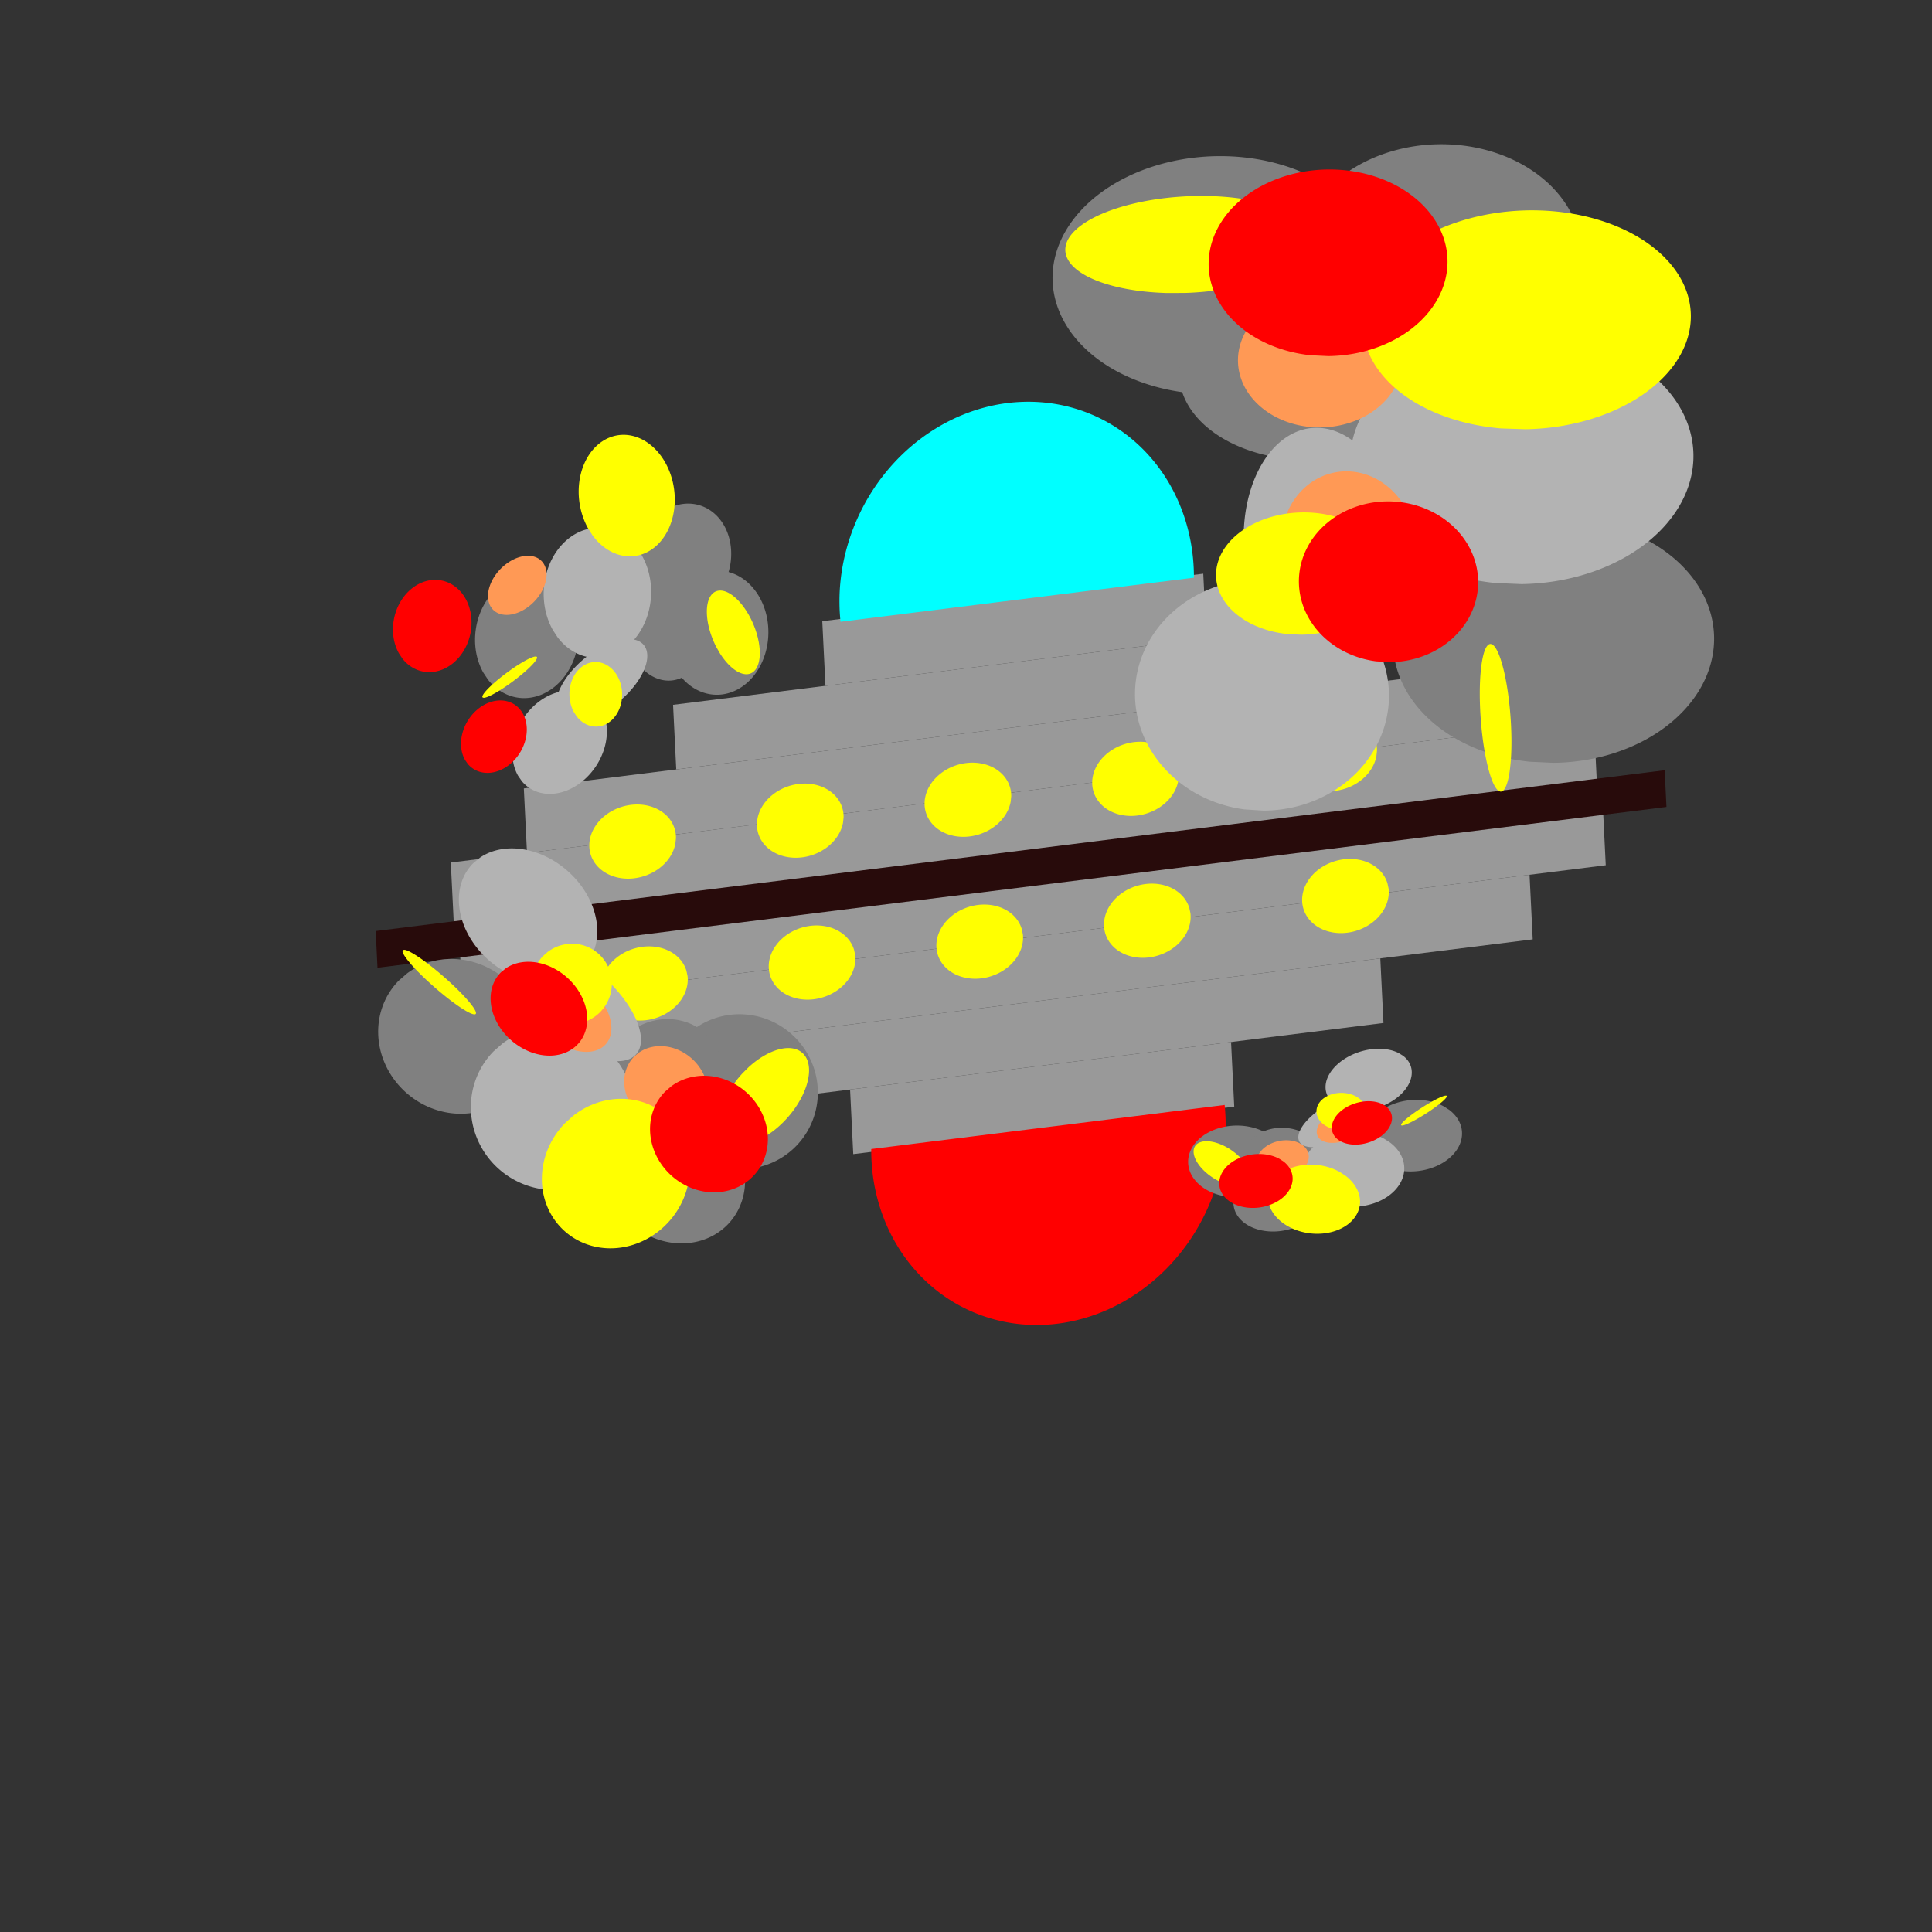 <?xml version="1.0" encoding="UTF-8" standalone="no"?>
<!-- Created with Inkscape (http://www.inkscape.org/) -->

<svg
   width="250"
   height="250"
   viewBox="0 0 66.146 66.146"
   version="1.1"
   id="svg5"
   inkscape:export-filename="C:\Users\may-programacion\Desktop\portafolio\archivos\enemigocae\navecae6.png"
   inkscape:export-xdpi="96"
   inkscape:export-ydpi="96"
   inkscape:version="1.1 (c68e22c387, 2021-05-23)"
   sodipodi:docname="enemigo_svg.svg"
   xmlns:inkscape="http://www.inkscape.org/namespaces/inkscape"
   xmlns:sodipodi="http://sodipodi.sourceforge.net/DTD/sodipodi-0.dtd"
   xmlns="http://www.w3.org/2000/svg"
   xmlns:svg="http://www.w3.org/2000/svg">
  <rect x="0" y="0" width="66.146" height="66.146" fill="#333333" stroke="none"/>
  <sodipodi:namedview
     id="namedview7"
     pagecolor="#ffffff"
     bordercolor="#666666"
     borderopacity="1.0"
     inkscape:pageshadow="2"
     inkscape:pageopacity="0.0"
     inkscape:pagecheckerboard="0"
     inkscape:document-units="mm"
     showgrid="true"
     units="px"
     inkscape:snap-nodes="false"
     inkscape:zoom="1.584308"
     inkscape:cx="131.91879"
     inkscape:cy="102.25284"
     inkscape:window-width="1366"
     inkscape:window-height="702"
     inkscape:window-x="-8"
     inkscape:window-y="-8"
     inkscape:window-maximized="1"
     inkscape:current-layer="layer1">
    <inkscape:grid
       type="xygrid"
       id="grid824"
       spacingx="2.646"
       spacingy="2.646"
       snapvisiblegridlinesonly="false" />
  </sodipodi:namedview>
  <defs
     id="defs2" />
  <g
     inkscape:label="Capa 1"
     inkscape:groupmode="layer"
     id="layer1">
    <g
       id="g1494" />
    <g
       id="g1556"
       transform="matrix(0.986,-0.123,0.041,0.836,1.414,11.251)"
       inkscape:export-filename="C:\Users\may-programacion\Desktop\portafolio\archivos\enemigo\g1556.png"
       inkscape:export-xdpi="96"
       inkscape:export-ydpi="96">
      <g
         id="g1333">
        <rect
           style="fill:#999999;fill-rule:evenodd;stroke-width:0;stroke-linecap:round;stroke-linejoin:round"
           id="rect870"
           width="39.688"
           height="2.646"
           x="13.229"
           y="23.812" />
        <rect
           style="fill:#999999;fill-rule:evenodd;stroke-width:0;stroke-linecap:round;stroke-linejoin:round"
           id="rect872"
           width="34.396"
           height="2.646"
           x="15.875"
           y="21.167" />
        <rect
           style="fill:#999999;fill-rule:evenodd;stroke-width:0;stroke-linecap:round;stroke-linejoin:round"
           id="rect954"
           width="23.812"
           height="2.646"
           x="21.167"
           y="18.521" />
        <rect
           style="fill:#999999;fill-rule:evenodd;stroke-width:0;stroke-linecap:round;stroke-linejoin:round"
           id="rect956"
           width="13.229"
           height="2.646"
           x="26.458"
           y="15.875" />
        <path
           id="path1002"
           style="fill:#00ffff;fill-rule:evenodd;stroke-width:0;stroke-linecap:round;stroke-linejoin:round"
           d="m 33.337,7.937 a 6.147,7.638 0 0 0 -6.212,6.65 6.147,7.638 0 0 0 -0.038,1.403 H 39.358 A 6.147,7.638 0 0 0 33.785,7.969 6.147,7.638 0 0 0 33.337,7.937 Z" />
        <path
           style="fill:#ffff00;fill-rule:evenodd;stroke-width:0;stroke-linecap:round;stroke-linejoin:round"
           id="path1233"
           sodipodi:type="arc"
           sodipodi:cx="19.539286"
           sodipodi:cy="23.881351"
           sodipodi:rx="1.5030222"
           sodipodi:ry="1.5030222"
           sodipodi:start="0.20459622"
           sodipodi:end="0.054507331"
           sodipodi:open="true"
           sodipodi:arc-type="arc"
           d="m 21.011,24.187 a 1.503,1.503 0 0 1 -1.722,1.177 1.503,1.503 0 0 1 -1.24,-1.676 1.503,1.503 0 0 1 1.629,-1.302 1.503,1.503 0 0 1 1.363,1.579" />
        <path
           style="fill:#ffff00;fill-rule:evenodd;stroke-width:0;stroke-linecap:round;stroke-linejoin:round"
           id="path1315"
           sodipodi:type="arc"
           sodipodi:cx="25.360125"
           sodipodi:cy="23.881351"
           sodipodi:rx="1.5030222"
           sodipodi:ry="1.5030222"
           sodipodi:start="0.20459622"
           sodipodi:end="0.054507331"
           sodipodi:open="true"
           sodipodi:arc-type="arc"
           d="m 26.832,24.187 a 1.503,1.503 0 0 1 -1.722,1.177 1.503,1.503 0 0 1 -1.24,-1.676 1.503,1.503 0 0 1 1.629,-1.302 1.503,1.503 0 0 1 1.363,1.579" />
        <path
           style="fill:#ffff00;fill-rule:evenodd;stroke-width:0;stroke-linecap:round;stroke-linejoin:round"
           id="path1317"
           sodipodi:type="arc"
           sodipodi:cx="31.180964"
           sodipodi:cy="23.881351"
           sodipodi:rx="1.5030222"
           sodipodi:ry="1.5030222"
           sodipodi:start="0.20459622"
           sodipodi:end="0.054507331"
           sodipodi:open="true"
           sodipodi:arc-type="arc"
           d="m 32.653,24.187 a 1.503,1.503 0 0 1 -1.722,1.177 1.503,1.503 0 0 1 -1.24,-1.676 1.503,1.503 0 0 1 1.629,-1.302 1.503,1.503 0 0 1 1.363,1.579" />
        <path
           style="fill:#ffff00;fill-rule:evenodd;stroke-width:0;stroke-linecap:round;stroke-linejoin:round"
           id="path1319"
           sodipodi:type="arc"
           sodipodi:cx="37.001801"
           sodipodi:cy="23.881351"
           sodipodi:rx="1.5030222"
           sodipodi:ry="1.5030222"
           sodipodi:start="0.20459622"
           sodipodi:end="0.054507331"
           sodipodi:open="true"
           sodipodi:arc-type="arc"
           d="m 38.473,24.187 a 1.503,1.503 0 0 1 -1.722,1.177 1.503,1.503 0 0 1 -1.24,-1.676 1.503,1.503 0 0 1 1.629,-1.302 1.503,1.503 0 0 1 1.363,1.579" />
        <path
           style="fill:#ffff00;fill-rule:evenodd;stroke-width:0;stroke-linecap:round;stroke-linejoin:round"
           id="path1321"
           sodipodi:type="arc"
           sodipodi:cx="43.880974"
           sodipodi:cy="23.881351"
           sodipodi:rx="1.5030222"
           sodipodi:ry="1.5030222"
           sodipodi:start="0.20459622"
           sodipodi:end="0.054507331"
           sodipodi:open="true"
           sodipodi:arc-type="arc"
           d="m 45.353,24.187 a 1.503,1.503 0 0 1 -1.722,1.177 1.503,1.503 0 0 1 -1.24,-1.676 1.503,1.503 0 0 1 1.629,-1.302 1.503,1.503 0 0 1 1.363,1.579" />
      </g>
      <rect
         style="fill:#999999;fill-rule:evenodd;stroke-width:0;stroke-linecap:round;stroke-linejoin:round"
         id="rect1335"
         width="39.688"
         height="2.646"
         x="13.396"
         y="-29.787"
         transform="scale(1,-1)" />
      <rect
         style="fill:#999999;fill-rule:evenodd;stroke-width:0;stroke-linecap:round;stroke-linejoin:round"
         id="rect1337"
         width="34.396"
         height="2.646"
         x="16.042"
         y="-32.433"
         transform="scale(1,-1)" />
      <rect
         style="fill:#999999;fill-rule:evenodd;stroke-width:0;stroke-linecap:round;stroke-linejoin:round"
         id="rect1339"
         width="23.812"
         height="2.646"
         x="21.334"
         y="-35.079"
         transform="scale(1,-1)" />
      <rect
         style="fill:#999999;fill-rule:evenodd;stroke-width:0;stroke-linecap:round;stroke-linejoin:round"
         id="rect1341"
         width="13.229"
         height="2.646"
         x="26.625"
         y="-37.725"
         transform="scale(1,-1)" />
      <path
         id="path1343"
         style="fill:#ff0000;fill-rule:evenodd;stroke-width:0;stroke-linecap:round;stroke-linejoin:round"
         d="m 33.505,45.662 a 6.147,7.638 0 0 1 -6.212,-6.65 6.147,7.638 0 0 1 -0.038,-1.403 h 12.271 a 6.147,7.638 0 0 1 -5.573,8.022 6.147,7.638 0 0 1 -0.448,0.031 z" />
      <path
         style="fill:#ffff00;fill-rule:evenodd;stroke-width:0;stroke-linecap:round;stroke-linejoin:round"
         id="path1345"
         sodipodi:type="arc"
         sodipodi:cx="19.706287"
         sodipodi:cy="-29.718382"
         sodipodi:rx="1.5030222"
         sodipodi:ry="1.5030222"
         sodipodi:start="0.20459622"
         sodipodi:end="0.054507331"
         sodipodi:open="true"
         sodipodi:arc-type="arc"
         d="m 21.178,-29.413 a 1.503,1.503 0 0 1 -1.722,1.177 1.503,1.503 0 0 1 -1.24,-1.676 1.503,1.503 0 0 1 1.629,-1.302 1.503,1.503 0 0 1 1.363,1.579"
         transform="scale(1,-1)" />
      <path
         style="fill:#ffff00;fill-rule:evenodd;stroke-width:0;stroke-linecap:round;stroke-linejoin:round"
         id="path1347"
         sodipodi:type="arc"
         sodipodi:cx="25.527126"
         sodipodi:cy="-29.718382"
         sodipodi:rx="1.5030222"
         sodipodi:ry="1.5030222"
         sodipodi:start="0.20459622"
         sodipodi:end="0.054507331"
         sodipodi:open="true"
         sodipodi:arc-type="arc"
         d="m 26.999,-29.413 a 1.503,1.503 0 0 1 -1.722,1.177 1.503,1.503 0 0 1 -1.24,-1.676 1.503,1.503 0 0 1 1.629,-1.302 1.503,1.503 0 0 1 1.363,1.579"
         transform="scale(1,-1)" />
      <path
         style="fill:#ffff00;fill-rule:evenodd;stroke-width:0;stroke-linecap:round;stroke-linejoin:round"
         id="path1349"
         sodipodi:type="arc"
         sodipodi:cx="31.347965"
         sodipodi:cy="-29.718382"
         sodipodi:rx="1.5030222"
         sodipodi:ry="1.5030222"
         sodipodi:start="0.20459622"
         sodipodi:end="0.054507331"
         sodipodi:open="true"
         sodipodi:arc-type="arc"
         d="m 32.82,-29.413 a 1.503,1.503 0 0 1 -1.722,1.177 1.503,1.503 0 0 1 -1.24,-1.676 1.503,1.503 0 0 1 1.629,-1.302 1.503,1.503 0 0 1 1.363,1.579"
         transform="scale(1,-1)" />
      <path
         style="fill:#ffff00;fill-rule:evenodd;stroke-width:0;stroke-linecap:round;stroke-linejoin:round"
         id="path1351"
         sodipodi:type="arc"
         sodipodi:cx="37.168804"
         sodipodi:cy="-29.718382"
         sodipodi:rx="1.5030222"
         sodipodi:ry="1.5030222"
         sodipodi:start="0.20459622"
         sodipodi:end="0.054507331"
         sodipodi:open="true"
         sodipodi:arc-type="arc"
         d="m 38.64,-29.413 a 1.503,1.503 0 0 1 -1.722,1.177 1.503,1.503 0 0 1 -1.24,-1.676 1.503,1.503 0 0 1 1.629,-1.302 1.503,1.503 0 0 1 1.363,1.579"
         transform="scale(1,-1)" />
      <path
         style="fill:#ffff00;fill-rule:evenodd;stroke-width:0;stroke-linecap:round;stroke-linejoin:round"
         id="path1353"
         sodipodi:type="arc"
         sodipodi:cx="44.047977"
         sodipodi:cy="-29.718382"
         sodipodi:rx="1.5030222"
         sodipodi:ry="1.5030222"
         sodipodi:start="0.20459622"
         sodipodi:end="0.054507331"
         sodipodi:open="true"
         sodipodi:arc-type="arc"
         d="m 45.52,-29.413 a 1.503,1.503 0 0 1 -1.722,1.177 1.503,1.503 0 0 1 -1.24,-1.676 1.503,1.503 0 0 1 1.629,-1.302 1.503,1.503 0 0 1 1.363,1.579"
         transform="scale(1,-1)" />
      <rect
         style="fill:#280b0b;fill-rule:evenodd;stroke-width:0;stroke-linecap:round;stroke-linejoin:round"
         id="rect1401"
         width="44.757"
         height="1.503"
         x="10.521"
         y="26.219" />
    </g>
    <g
       id="g1881"
       transform="matrix(0.095,1.316,-1.528,0.082,57.858,-3.912)">
      <path
         style="fill:#808080;fill-rule:evenodd;stroke-width:0;stroke-linecap:round;stroke-linejoin:round"
         id="path1602"
         sodipodi:type="arc"
         sodipodi:cx="9.4356394"
         sodipodi:cy="11.189165"
         sodipodi:rx="3.0895452"
         sodipodi:ry="3.6740541"
         sodipodi:start="0.20459622"
         sodipodi:end="0.054507331"
         sodipodi:open="true"
         sodipodi:arc-type="arc"
         d="M 12.461,11.936 A 3.09,3.674 0 0 1 8.922,14.812 3.09,3.674 0 0 1 6.372,10.715 3.09,3.674 0 0 1 9.72,7.531 3.09,3.674 0 0 1 12.521,11.389" />
      <path
         style="fill:#808080;fill-rule:evenodd;stroke-width:0;stroke-linecap:round;stroke-linejoin:round"
         id="path1626"
         sodipodi:type="arc"
         sodipodi:cx="12.024178"
         sodipodi:cy="9.1851358"
         sodipodi:rx="2.3380344"
         sodipodi:ry="3.0060444"
         sodipodi:start="0.20459622"
         sodipodi:end="0.054507331"
         sodipodi:open="true"
         sodipodi:arc-type="arc"
         d="M 14.313,9.796 A 2.338,3.006 0 0 1 11.635,12.149 2.338,3.006 0 0 1 9.706,8.797 2.338,3.006 0 0 1 12.239,6.192 2.338,3.006 0 0 1 14.359,9.349" />
      <path
         style="fill:#808080;fill-rule:evenodd;stroke-width:0;stroke-linecap:round;stroke-linejoin:round"
         id="path1628"
         sodipodi:type="arc"
         sodipodi:cx="9.2686367"
         sodipodi:cy="6.1790905"
         sodipodi:rx="2.9225428"
         sodipodi:ry="3.1730466"
         sodipodi:start="0.20459622"
         sodipodi:end="0.054507331"
         sodipodi:open="true"
         sodipodi:arc-type="arc"
         d="M 12.13,6.824 A 2.923,3.173 0 0 1 8.783,9.308 2.923,3.173 0 0 1 6.371,5.769 2.923,3.173 0 0 1 9.537,3.019 2.923,3.173 0 0 1 12.187,6.352" />
      <path
         style="fill:#808080;fill-rule:evenodd;stroke-width:0;stroke-linecap:round;stroke-linejoin:round"
         id="path1630"
         sodipodi:type="arc"
         sodipodi:cx="19.372286"
         sodipodi:cy="4.2585626"
         sodipodi:rx="3.1730466"
         sodipodi:ry="3.5905526"
         sodipodi:start="0.20459622"
         sodipodi:end="0.054507331"
         sodipodi:open="true"
         sodipodi:arc-type="arc"
         d="M 22.479,4.988 A 3.173,3.591 0 0 1 18.845,7.799 3.173,3.591 0 0 1 16.226,3.795 3.173,3.591 0 0 1 19.664,0.683 3.173,3.591 0 0 1 22.541,4.454" />
      <path
         style="fill:#b3b3b3;fill-rule:evenodd;stroke-width:0;stroke-linecap:round;stroke-linejoin:round"
         id="path1632"
         sodipodi:type="arc"
         sodipodi:cx="20.3743"
         sodipodi:cy="10.85516"
         sodipodi:rx="3.0060444"
         sodipodi:ry="2.8390419"
         sodipodi:start="0.20459622"
         sodipodi:end="0.054507331"
         sodipodi:open="true"
         sodipodi:arc-type="arc"
         d="M 23.318,11.432 A 3.006,2.839 0 0 1 19.874,13.655 3.006,2.839 0 0 1 17.393,10.488 3.006,2.839 0 0 1 20.651,8.028 3.006,2.839 0 0 1 23.376,11.01" />
      <path
         style="fill:#b3b3b3;fill-rule:evenodd;stroke-width:0;stroke-linecap:round;stroke-linejoin:round"
         id="path1700"
         sodipodi:type="arc"
         sodipodi:cx="16.616745"
         sodipodi:cy="9.2686367"
         sodipodi:rx="3.0895452"
         sodipodi:ry="1.7535257"
         sodipodi:start="0.20459622"
         sodipodi:end="0.054507331"
         sodipodi:open="true"
         sodipodi:arc-type="arc"
         d="M 19.642,9.625 A 3.09,1.754 0 0 1 16.103,10.998 3.09,1.754 0 0 1 13.553,9.042 3.09,1.754 0 0 1 16.901,7.523 3.09,1.754 0 0 1 19.702,9.364" />
      <path
         style="fill:#b3b3b3;fill-rule:evenodd;stroke-width:0;stroke-linecap:round;stroke-linejoin:round"
         id="path1702"
         sodipodi:type="arc"
         sodipodi:cx="14.612715"
         sodipodi:cy="4.6760688"
         sodipodi:rx="3.2565477"
         sodipodi:ry="3.8410563"
         sodipodi:start="0.20459622"
         sodipodi:end="0.054507331"
         sodipodi:open="true"
         sodipodi:arc-type="arc"
         d="M 17.801,5.456 A 3.257,3.841 0 0 1 14.071,8.464 3.257,3.841 0 0 1 11.383,4.18 3.257,3.841 0 0 1 14.912,0.851 3.257,3.841 0 0 1 17.864,4.885" />
      <path
         style="fill:#ff9955;fill-rule:evenodd;stroke-width:0;stroke-linecap:round;stroke-linejoin:round"
         id="path1726"
         sodipodi:type="arc"
         sodipodi:cx="16.616745"
         sodipodi:cy="8.6841278"
         sodipodi:rx="1.9205282"
         sodipodi:ry="1.5030222"
         sodipodi:start="0.20459622"
         sodipodi:end="0.054507331"
         sodipodi:open="true"
         sodipodi:arc-type="arc"
         d="m 18.497,8.989 a 1.921,1.503 0 0 1 -2.2,1.177 1.921,1.503 0 0 1 -1.585,-1.676 1.921,1.503 0 0 1 2.081,-1.302 1.921,1.503 0 0 1 1.741,1.579" />
      <path
         style="fill:#ff9955;fill-rule:evenodd;stroke-width:0;stroke-linecap:round;stroke-linejoin:round"
         id="path1728"
         sodipodi:type="arc"
         sodipodi:cx="11.773672"
         sodipodi:cy="9.0181332"
         sodipodi:rx="1.7535257"
         sodipodi:ry="1.837027"
         sodipodi:start="0.20459622"
         sodipodi:end="0.054507331"
         sodipodi:open="true"
         sodipodi:arc-type="arc"
         d="M 13.491,9.391 A 1.754,1.837 0 0 1 11.482,10.83 1.754,1.837 0 0 1 10.035,8.781 1.754,1.837 0 0 1 11.935,7.189 1.754,1.837 0 0 1 13.525,9.118" />
      <path
         style="fill:#ffff00;fill-rule:evenodd;stroke-width:0;stroke-linecap:round;stroke-linejoin:round"
         id="path1752"
         sodipodi:type="arc"
         sodipodi:cx="11.022162"
         sodipodi:cy="4.3420639"
         sodipodi:rx="2.8390419"
         sodipodi:ry="3.6740541"
         sodipodi:start="0.20459622"
         sodipodi:end="0.054507331"
         sodipodi:open="true"
         sodipodi:arc-type="arc"
         d="M 13.802,5.089 A 2.839,3.674 0 0 1 10.55,7.965 2.839,3.674 0 0 1 8.207,3.867 2.839,3.674 0 0 1 11.283,0.684 2.839,3.674 0 0 1 13.857,4.542" />
      <path
         style="fill:#ffff00;fill-rule:evenodd;stroke-width:0;stroke-linecap:round;stroke-linejoin:round"
         id="path1754"
         sodipodi:type="arc"
         sodipodi:cx="17.284754"
         sodipodi:cy="9.7696438"
         sodipodi:rx="1.5865233"
         sodipodi:ry="1.9205282"
         sodipodi:start="0.20459622"
         sodipodi:end="0.054507331"
         sodipodi:open="true"
         sodipodi:arc-type="arc"
         d="m 18.838,10.16 a 1.587,1.921 0 0 1 -1.817,1.504 1.587,1.921 0 0 1 -1.309,-2.142 1.587,1.921 0 0 1 1.719,-1.664 1.587,1.921 0 0 1 1.438,2.017" />
      <path
         style="fill:#ffff00;fill-rule:evenodd;stroke-width:0;stroke-linecap:round;stroke-linejoin:round"
         id="path1756"
         sodipodi:type="arc"
         sodipodi:cx="21.292814"
         sodipodi:cy="5.6780839"
         sodipodi:rx="1.9205282"
         sodipodi:ry="0.33400491"
         sodipodi:start="0.20459622"
         sodipodi:end="0.054507331"
         sodipodi:open="true"
         sodipodi:arc-type="arc"
         d="M 23.173,5.746 A 1.921,0.334 0 0 1 20.973,6.007 1.921,0.334 0 0 1 19.388,5.635 1.921,0.334 0 0 1 21.469,5.345 1.921,0.334 0 0 1 23.21,5.696" />
      <path
         style="fill:#ffff00;fill-rule:evenodd;stroke-width:0;stroke-linecap:round;stroke-linejoin:round"
         id="path1758"
         sodipodi:type="arc"
         sodipodi:cx="8.6006269"
         sodipodi:cy="11.773672"
         sodipodi:rx="1.2525184"
         sodipodi:ry="2.7555406"
         sodipodi:start="0.20459622"
         sodipodi:end="0.054507331"
         sodipodi:open="true"
         sodipodi:arc-type="arc"
         d="M 9.827,12.334 A 1.253,2.756 0 0 1 8.392,14.491 1.253,2.756 0 0 1 7.359,11.418 1.253,2.756 0 0 1 8.716,9.03 1.253,2.756 0 0 1 9.851,11.924" />
      <path
         style="fill:#ff0000;fill-rule:evenodd;stroke-width:0;stroke-linecap:round;stroke-linejoin:round"
         id="path1782"
         sodipodi:type="arc"
         sodipodi:cx="9.2686367"
         sodipodi:cy="8.6841278"
         sodipodi:rx="2.4215357"
         sodipodi:ry="2.6720393"
         sodipodi:start="0.20459622"
         sodipodi:end="0.054507331"
         sodipodi:open="true"
         sodipodi:arc-type="arc"
         d="M 11.64,9.227 A 2.422,2.672 0 0 1 8.866,11.319 2.422,2.672 0 0 1 6.867,8.339 2.422,2.672 0 0 1 9.491,6.023 2.422,2.672 0 0 1 11.687,8.83" />
      <path
         style="fill:#ff0000;fill-rule:evenodd;stroke-width:0;stroke-linecap:round;stroke-linejoin:round"
         id="path1784"
         sodipodi:type="arc"
         sodipodi:cx="17.618759"
         sodipodi:cy="7.8491154"
         sodipodi:rx="2.0875306"
         sodipodi:ry="2.0040295"
         sodipodi:start="0.20459622"
         sodipodi:end="0.054507331"
         sodipodi:open="true"
         sodipodi:arc-type="arc"
         d="m 19.663,8.256 a 2.088,2.004 0 0 1 -2.391,1.569 2.088,2.004 0 0 1 -1.723,-2.235 2.088,2.004 0 0 1 2.262,-1.737 2.088,2.004 0 0 1 1.893,2.105" />
    </g>
    <g
       id="g1913"
       transform="matrix(-0.486,0.358,0.244,0.494,26.414,12.756)">
      <path
         style="fill:#808080;fill-rule:evenodd;stroke-width:0;stroke-linecap:round;stroke-linejoin:round"
         id="path1883"
         sodipodi:type="arc"
         sodipodi:cx="9.4356394"
         sodipodi:cy="11.189165"
         sodipodi:rx="3.0895452"
         sodipodi:ry="3.6740541"
         sodipodi:start="0.20459622"
         sodipodi:end="0.054507331"
         sodipodi:open="true"
         sodipodi:arc-type="arc"
         d="M 12.461,11.936 A 3.09,3.674 0 0 1 8.922,14.812 3.09,3.674 0 0 1 6.372,10.715 3.09,3.674 0 0 1 9.72,7.531 3.09,3.674 0 0 1 12.521,11.389" />
      <path
         style="fill:#808080;fill-rule:evenodd;stroke-width:0;stroke-linecap:round;stroke-linejoin:round"
         id="path1885"
         sodipodi:type="arc"
         sodipodi:cx="12.024178"
         sodipodi:cy="9.1851358"
         sodipodi:rx="2.3380344"
         sodipodi:ry="3.0060444"
         sodipodi:start="0.20459622"
         sodipodi:end="0.054507331"
         sodipodi:open="true"
         sodipodi:arc-type="arc"
         d="M 14.313,9.796 A 2.338,3.006 0 0 1 11.635,12.149 2.338,3.006 0 0 1 9.706,8.797 2.338,3.006 0 0 1 12.239,6.192 2.338,3.006 0 0 1 14.359,9.349" />
      <path
         style="fill:#808080;fill-rule:evenodd;stroke-width:0;stroke-linecap:round;stroke-linejoin:round"
         id="path1887"
         sodipodi:type="arc"
         sodipodi:cx="9.2686367"
         sodipodi:cy="6.1790905"
         sodipodi:rx="2.9225428"
         sodipodi:ry="3.1730466"
         sodipodi:start="0.20459622"
         sodipodi:end="0.054507331"
         sodipodi:open="true"
         sodipodi:arc-type="arc"
         d="M 12.13,6.824 A 2.923,3.173 0 0 1 8.783,9.308 2.923,3.173 0 0 1 6.371,5.769 2.923,3.173 0 0 1 9.537,3.019 2.923,3.173 0 0 1 12.187,6.352" />
      <path
         style="fill:#808080;fill-rule:evenodd;stroke-width:0;stroke-linecap:round;stroke-linejoin:round"
         id="path1889"
         sodipodi:type="arc"
         sodipodi:cx="19.372286"
         sodipodi:cy="4.2585626"
         sodipodi:rx="3.1730466"
         sodipodi:ry="3.5905526"
         sodipodi:start="0.20459622"
         sodipodi:end="0.054507331"
         sodipodi:open="true"
         sodipodi:arc-type="arc"
         d="M 22.479,4.988 A 3.173,3.591 0 0 1 18.845,7.799 3.173,3.591 0 0 1 16.226,3.795 3.173,3.591 0 0 1 19.664,0.683 3.173,3.591 0 0 1 22.541,4.454" />
      <path
         style="fill:#b3b3b3;fill-rule:evenodd;stroke-width:0;stroke-linecap:round;stroke-linejoin:round"
         id="path1891"
         sodipodi:type="arc"
         sodipodi:cx="20.3743"
         sodipodi:cy="10.85516"
         sodipodi:rx="3.0060444"
         sodipodi:ry="2.8390419"
         sodipodi:start="0.20459622"
         sodipodi:end="0.054507331"
         sodipodi:open="true"
         sodipodi:arc-type="arc"
         d="M 23.318,11.432 A 3.006,2.839 0 0 1 19.874,13.655 3.006,2.839 0 0 1 17.393,10.488 3.006,2.839 0 0 1 20.651,8.028 3.006,2.839 0 0 1 23.376,11.01" />
      <path
         style="fill:#b3b3b3;fill-rule:evenodd;stroke-width:0;stroke-linecap:round;stroke-linejoin:round"
         id="path1893"
         sodipodi:type="arc"
         sodipodi:cx="16.616745"
         sodipodi:cy="9.2686367"
         sodipodi:rx="3.0895452"
         sodipodi:ry="1.7535257"
         sodipodi:start="0.20459622"
         sodipodi:end="0.054507331"
         sodipodi:open="true"
         sodipodi:arc-type="arc"
         d="M 19.642,9.625 A 3.09,1.754 0 0 1 16.103,10.998 3.09,1.754 0 0 1 13.553,9.042 3.09,1.754 0 0 1 16.901,7.523 3.09,1.754 0 0 1 19.702,9.364" />
      <path
         style="fill:#b3b3b3;fill-rule:evenodd;stroke-width:0;stroke-linecap:round;stroke-linejoin:round"
         id="path1895"
         sodipodi:type="arc"
         sodipodi:cx="14.612715"
         sodipodi:cy="4.6760688"
         sodipodi:rx="3.2565477"
         sodipodi:ry="3.8410563"
         sodipodi:start="0.20459622"
         sodipodi:end="0.054507331"
         sodipodi:open="true"
         sodipodi:arc-type="arc"
         d="M 17.801,5.456 A 3.257,3.841 0 0 1 14.071,8.464 3.257,3.841 0 0 1 11.383,4.18 3.257,3.841 0 0 1 14.912,0.851 3.257,3.841 0 0 1 17.864,4.885" />
      <path
         style="fill:#ff9955;fill-rule:evenodd;stroke-width:0;stroke-linecap:round;stroke-linejoin:round"
         id="path1897"
         sodipodi:type="arc"
         sodipodi:cx="18.559687"
         sodipodi:cy="1.2949454"
         sodipodi:rx="1.9205282"
         sodipodi:ry="1.5030222"
         sodipodi:start="0.20459622"
         sodipodi:end="0.054507331"
         sodipodi:open="true"
         sodipodi:arc-type="arc"
         d="m 20.44,1.6 a 1.921,1.503 0 0 1 -2.2,1.177 1.921,1.503 0 0 1 -1.585,-1.676 1.921,1.503 0 0 1 2.081,-1.302 1.921,1.503 0 0 1 1.741,1.579" />
      <path
         style="fill:#ff9955;fill-rule:evenodd;stroke-width:0;stroke-linecap:round;stroke-linejoin:round"
         id="path1899"
         sodipodi:type="arc"
         sodipodi:cx="10.027586"
         sodipodi:cy="-0.31527749"
         sodipodi:rx="1.7535257"
         sodipodi:ry="1.837027"
         sodipodi:start="0.20459622"
         sodipodi:end="0.054507331"
         sodipodi:open="true"
         sodipodi:arc-type="arc"
         d="M 11.745,0.058 A 1.754,1.837 0 0 1 9.736,1.496 1.754,1.837 0 0 1 8.289,-0.553 a 1.754,1.837 0 0 1 1.9,-1.592 1.754,1.837 0 0 1 1.59,1.929" />
      <path
         style="fill:#ffff00;fill-rule:evenodd;stroke-width:0;stroke-linecap:round;stroke-linejoin:round"
         id="path1901"
         sodipodi:type="arc"
         sodipodi:cx="10.616337"
         sodipodi:cy="0.83129323"
         sodipodi:rx="2.8390419"
         sodipodi:ry="3.6740541"
         sodipodi:start="0.20459622"
         sodipodi:end="0.054507331"
         sodipodi:open="true"
         sodipodi:arc-type="arc"
         d="M 13.396,1.578 A 2.839,3.674 0 0 1 10.144,4.454 2.839,3.674 0 0 1 7.801,0.357 2.839,3.674 0 0 1 10.877,-2.827 2.839,3.674 0 0 1 13.451,1.031" />
      <path
         style="fill:#ffff00;fill-rule:evenodd;stroke-width:0;stroke-linecap:round;stroke-linejoin:round"
         id="path1903"
         sodipodi:type="arc"
         sodipodi:cx="17.284754"
         sodipodi:cy="9.7696438"
         sodipodi:rx="1.5865233"
         sodipodi:ry="1.9205282"
         sodipodi:start="0.20459622"
         sodipodi:end="0.054507331"
         sodipodi:open="true"
         sodipodi:arc-type="arc"
         d="m 18.838,10.16 a 1.587,1.921 0 0 1 -1.817,1.504 1.587,1.921 0 0 1 -1.309,-2.142 1.587,1.921 0 0 1 1.719,-1.664 1.587,1.921 0 0 1 1.438,2.017" />
      <path
         style="fill:#ffff00;fill-rule:evenodd;stroke-width:0;stroke-linecap:round;stroke-linejoin:round"
         id="path1905"
         sodipodi:type="arc"
         sodipodi:cx="21.292814"
         sodipodi:cy="5.6780839"
         sodipodi:rx="1.9205282"
         sodipodi:ry="0.33400491"
         sodipodi:start="0.20459622"
         sodipodi:end="0.054507331"
         sodipodi:open="true"
         sodipodi:arc-type="arc"
         d="M 23.173,5.746 A 1.921,0.334 0 0 1 20.973,6.007 1.921,0.334 0 0 1 19.388,5.635 1.921,0.334 0 0 1 21.469,5.345 1.921,0.334 0 0 1 23.21,5.696" />
      <path
         style="fill:#ffff00;fill-rule:evenodd;stroke-width:0;stroke-linecap:round;stroke-linejoin:round"
         id="path1907"
         sodipodi:type="arc"
         sodipodi:cx="8.6006269"
         sodipodi:cy="11.773672"
         sodipodi:rx="1.2525184"
         sodipodi:ry="2.7555406"
         sodipodi:start="0.20459622"
         sodipodi:end="0.054507331"
         sodipodi:open="true"
         sodipodi:arc-type="arc"
         d="M 9.827,12.334 A 1.253,2.756 0 0 1 8.392,14.491 1.253,2.756 0 0 1 7.359,11.418 1.253,2.756 0 0 1 8.716,9.03 1.253,2.756 0 0 1 9.851,11.924" />
      <path
         style="fill:#ff0000;fill-rule:evenodd;stroke-width:0;stroke-linecap:round;stroke-linejoin:round"
         id="path1909"
         sodipodi:type="arc"
         sodipodi:cx="23.990152"
         sodipodi:cy="0.17816012"
         sodipodi:rx="2.4215357"
         sodipodi:ry="2.6720393"
         sodipodi:start="0.20459622"
         sodipodi:end="0.054507331"
         sodipodi:open="true"
         sodipodi:arc-type="arc"
         d="m 26.361,0.721 a 2.422,2.672 0 0 1 -2.774,2.092 2.422,2.672 0 0 1 -1.999,-2.98 2.422,2.672 0 0 1 2.624,-2.316 2.422,2.672 0 0 1 2.195,2.806" />
      <path
         style="fill:#ff0000;fill-rule:evenodd;stroke-width:0;stroke-linecap:round;stroke-linejoin:round"
         id="path1911"
         sodipodi:type="arc"
         sodipodi:cx="23.628019"
         sodipodi:cy="8.1100302"
         sodipodi:rx="2.0875306"
         sodipodi:ry="2.0040295"
         sodipodi:start="0.20459622"
         sodipodi:end="0.054507331"
         sodipodi:open="true"
         sodipodi:arc-type="arc"
         d="M 25.672,8.517 A 2.088,2.004 0 0 1 23.281,10.086 2.088,2.004 0 0 1 21.558,7.851 2.088,2.004 0 0 1 23.82,6.114 2.088,2.004 0 0 1 25.712,8.219" />
    </g>
    <g
       id="g1945"
       transform="matrix(-0.65,-0.568,0.472,-0.541,26.199,48.789)">
      <path
         style="fill:#808080;fill-rule:evenodd;stroke-width:0;stroke-linecap:round;stroke-linejoin:round"
         id="path1915"
         sodipodi:type="arc"
         sodipodi:cx="9.4356394"
         sodipodi:cy="11.189165"
         sodipodi:rx="3.0895452"
         sodipodi:ry="3.6740541"
         sodipodi:start="0.20459622"
         sodipodi:end="0.054507331"
         sodipodi:open="true"
         sodipodi:arc-type="arc"
         d="M 12.461,11.936 A 3.09,3.674 0 0 1 8.922,14.812 3.09,3.674 0 0 1 6.372,10.715 3.09,3.674 0 0 1 9.72,7.531 3.09,3.674 0 0 1 12.521,11.389" />
      <path
         style="fill:#808080;fill-rule:evenodd;stroke-width:0;stroke-linecap:round;stroke-linejoin:round"
         id="path1917"
         sodipodi:type="arc"
         sodipodi:cx="12.024178"
         sodipodi:cy="9.1851358"
         sodipodi:rx="2.3380344"
         sodipodi:ry="3.0060444"
         sodipodi:start="0.20459622"
         sodipodi:end="0.054507331"
         sodipodi:open="true"
         sodipodi:arc-type="arc"
         d="M 14.313,9.796 A 2.338,3.006 0 0 1 11.635,12.149 2.338,3.006 0 0 1 9.706,8.797 2.338,3.006 0 0 1 12.239,6.192 2.338,3.006 0 0 1 14.359,9.349" />
      <path
         style="fill:#808080;fill-rule:evenodd;stroke-width:0;stroke-linecap:round;stroke-linejoin:round"
         id="path1919"
         sodipodi:type="arc"
         sodipodi:cx="9.2686367"
         sodipodi:cy="6.1790905"
         sodipodi:rx="2.9225428"
         sodipodi:ry="3.1730466"
         sodipodi:start="0.20459622"
         sodipodi:end="0.054507331"
         sodipodi:open="true"
         sodipodi:arc-type="arc"
         d="M 12.13,6.824 A 2.923,3.173 0 0 1 8.783,9.308 2.923,3.173 0 0 1 6.371,5.769 2.923,3.173 0 0 1 9.537,3.019 2.923,3.173 0 0 1 12.187,6.352" />
      <path
         style="fill:#808080;fill-rule:evenodd;stroke-width:0;stroke-linecap:round;stroke-linejoin:round"
         id="path1921"
         sodipodi:type="arc"
         sodipodi:cx="19.372286"
         sodipodi:cy="4.2585626"
         sodipodi:rx="3.1730466"
         sodipodi:ry="3.5905526"
         sodipodi:start="0.20459622"
         sodipodi:end="0.054507331"
         sodipodi:open="true"
         sodipodi:arc-type="arc"
         d="M 22.479,4.988 A 3.173,3.591 0 0 1 18.845,7.799 3.173,3.591 0 0 1 16.226,3.795 3.173,3.591 0 0 1 19.664,0.683 3.173,3.591 0 0 1 22.541,4.454" />
      <path
         style="fill:#b3b3b3;fill-rule:evenodd;stroke-width:0;stroke-linecap:round;stroke-linejoin:round"
         id="path1923"
         sodipodi:type="arc"
         sodipodi:cx="20.3743"
         sodipodi:cy="10.85516"
         sodipodi:rx="3.0060444"
         sodipodi:ry="2.8390419"
         sodipodi:start="0.20459622"
         sodipodi:end="0.054507331"
         sodipodi:open="true"
         sodipodi:arc-type="arc"
         d="M 23.318,11.432 A 3.006,2.839 0 0 1 19.874,13.655 3.006,2.839 0 0 1 17.393,10.488 3.006,2.839 0 0 1 20.651,8.028 3.006,2.839 0 0 1 23.376,11.01" />
      <path
         style="fill:#b3b3b3;fill-rule:evenodd;stroke-width:0;stroke-linecap:round;stroke-linejoin:round"
         id="path1925"
         sodipodi:type="arc"
         sodipodi:cx="16.616745"
         sodipodi:cy="9.2686367"
         sodipodi:rx="3.0895452"
         sodipodi:ry="1.7535257"
         sodipodi:start="0.20459622"
         sodipodi:end="0.054507331"
         sodipodi:open="true"
         sodipodi:arc-type="arc"
         d="M 19.642,9.625 A 3.09,1.754 0 0 1 16.103,10.998 3.09,1.754 0 0 1 13.553,9.042 3.09,1.754 0 0 1 16.901,7.523 3.09,1.754 0 0 1 19.702,9.364" />
      <path
         style="fill:#b3b3b3;fill-rule:evenodd;stroke-width:0;stroke-linecap:round;stroke-linejoin:round"
         id="path1927"
         sodipodi:type="arc"
         sodipodi:cx="14.612715"
         sodipodi:cy="4.6760688"
         sodipodi:rx="3.2565477"
         sodipodi:ry="3.8410563"
         sodipodi:start="0.20459622"
         sodipodi:end="0.054507331"
         sodipodi:open="true"
         sodipodi:arc-type="arc"
         d="M 17.801,5.456 A 3.257,3.841 0 0 1 14.071,8.464 3.257,3.841 0 0 1 11.383,4.18 3.257,3.841 0 0 1 14.912,0.851 3.257,3.841 0 0 1 17.864,4.885" />
      <path
         style="fill:#ff9955;fill-rule:evenodd;stroke-width:0;stroke-linecap:round;stroke-linejoin:round"
         id="path1929"
         sodipodi:type="arc"
         sodipodi:cx="16.616745"
         sodipodi:cy="8.6841278"
         sodipodi:rx="1.9205282"
         sodipodi:ry="1.5030222"
         sodipodi:start="0.20459622"
         sodipodi:end="0.054507331"
         sodipodi:open="true"
         sodipodi:arc-type="arc"
         d="m 18.497,8.989 a 1.921,1.503 0 0 1 -2.2,1.177 1.921,1.503 0 0 1 -1.585,-1.676 1.921,1.503 0 0 1 2.081,-1.302 1.921,1.503 0 0 1 1.741,1.579" />
      <path
         style="fill:#ff9955;fill-rule:evenodd;stroke-width:0;stroke-linecap:round;stroke-linejoin:round"
         id="path1931"
         sodipodi:type="arc"
         sodipodi:cx="11.773672"
         sodipodi:cy="9.0181332"
         sodipodi:rx="1.7535257"
         sodipodi:ry="1.837027"
         sodipodi:start="0.20459622"
         sodipodi:end="0.054507331"
         sodipodi:open="true"
         sodipodi:arc-type="arc"
         d="M 13.491,9.391 A 1.754,1.837 0 0 1 11.482,10.83 1.754,1.837 0 0 1 10.035,8.781 1.754,1.837 0 0 1 11.935,7.189 1.754,1.837 0 0 1 13.525,9.118" />
      <path
         style="fill:#ffff00;fill-rule:evenodd;stroke-width:0;stroke-linecap:round;stroke-linejoin:round"
         id="path1933"
         sodipodi:type="arc"
         sodipodi:cx="11.022162"
         sodipodi:cy="4.3420639"
         sodipodi:rx="2.8390419"
         sodipodi:ry="3.6740541"
         sodipodi:start="0.20459622"
         sodipodi:end="0.054507331"
         sodipodi:open="true"
         sodipodi:arc-type="arc"
         d="M 13.802,5.089 A 2.839,3.674 0 0 1 10.55,7.965 2.839,3.674 0 0 1 8.207,3.867 2.839,3.674 0 0 1 11.283,0.684 2.839,3.674 0 0 1 13.857,4.542" />
      <path
         style="fill:#ffff00;fill-rule:evenodd;stroke-width:0;stroke-linecap:round;stroke-linejoin:round"
         id="path1935"
         sodipodi:type="arc"
         sodipodi:cx="17.284754"
         sodipodi:cy="9.7696438"
         sodipodi:rx="1.5865233"
         sodipodi:ry="1.9205282"
         sodipodi:start="0.20459622"
         sodipodi:end="0.054507331"
         sodipodi:open="true"
         sodipodi:arc-type="arc"
         d="m 18.838,10.16 a 1.587,1.921 0 0 1 -1.817,1.504 1.587,1.921 0 0 1 -1.309,-2.142 1.587,1.921 0 0 1 1.719,-1.664 1.587,1.921 0 0 1 1.438,2.017" />
      <path
         style="fill:#ffff00;fill-rule:evenodd;stroke-width:0;stroke-linecap:round;stroke-linejoin:round"
         id="path1937"
         sodipodi:type="arc"
         sodipodi:cx="21.292814"
         sodipodi:cy="5.6780839"
         sodipodi:rx="1.9205282"
         sodipodi:ry="0.33400491"
         sodipodi:start="0.20459622"
         sodipodi:end="0.054507331"
         sodipodi:open="true"
         sodipodi:arc-type="arc"
         d="M 23.173,5.746 A 1.921,0.334 0 0 1 20.973,6.007 1.921,0.334 0 0 1 19.388,5.635 1.921,0.334 0 0 1 21.469,5.345 1.921,0.334 0 0 1 23.21,5.696" />
      <path
         style="fill:#ffff00;fill-rule:evenodd;stroke-width:0;stroke-linecap:round;stroke-linejoin:round"
         id="path1939"
         sodipodi:type="arc"
         sodipodi:cx="8.6006269"
         sodipodi:cy="11.773672"
         sodipodi:rx="1.2525184"
         sodipodi:ry="2.7555406"
         sodipodi:start="0.20459622"
         sodipodi:end="0.054507331"
         sodipodi:open="true"
         sodipodi:arc-type="arc"
         d="M 9.827,12.334 A 1.253,2.756 0 0 1 8.392,14.491 1.253,2.756 0 0 1 7.359,11.418 1.253,2.756 0 0 1 8.716,9.03 1.253,2.756 0 0 1 9.851,11.924" />
      <path
         style="fill:#ff0000;fill-rule:evenodd;stroke-width:0;stroke-linecap:round;stroke-linejoin:round"
         id="path1941"
         sodipodi:type="arc"
         sodipodi:cx="9.2686367"
         sodipodi:cy="8.6841278"
         sodipodi:rx="2.4215357"
         sodipodi:ry="2.6720393"
         sodipodi:start="0.20459622"
         sodipodi:end="0.054507331"
         sodipodi:open="true"
         sodipodi:arc-type="arc"
         d="M 11.64,9.227 A 2.422,2.672 0 0 1 8.866,11.319 2.422,2.672 0 0 1 6.867,8.339 2.422,2.672 0 0 1 9.491,6.023 2.422,2.672 0 0 1 11.687,8.83" />
      <path
         style="fill:#ff0000;fill-rule:evenodd;stroke-width:0;stroke-linecap:round;stroke-linejoin:round"
         id="path1943"
         sodipodi:type="arc"
         sodipodi:cx="17.618759"
         sodipodi:cy="7.8491154"
         sodipodi:rx="2.0875306"
         sodipodi:ry="2.0040295"
         sodipodi:start="0.20459622"
         sodipodi:end="0.054507331"
         sodipodi:open="true"
         sodipodi:arc-type="arc"
         d="m 19.663,8.256 a 2.088,2.004 0 0 1 -2.391,1.569 2.088,2.004 0 0 1 -1.723,-2.235 2.088,2.004 0 0 1 2.262,-1.737 2.088,2.004 0 0 1 1.893,2.105" />
    </g>
    <g
       id="g1977"
       transform="matrix(0.405,-0.263,-0.294,-0.25,41.799,45.041)"
       inkscape:transform-center-x="-4.1599553"
       inkscape:transform-center-y="3.5557403">
      <path
         style="fill:#808080;fill-rule:evenodd;stroke-width:0;stroke-linecap:round;stroke-linejoin:round"
         id="path1947"
         sodipodi:type="arc"
         sodipodi:cx="9.4356394"
         sodipodi:cy="11.189165"
         sodipodi:rx="3.0895452"
         sodipodi:ry="3.6740541"
         sodipodi:start="0.20459622"
         sodipodi:end="0.054507331"
         sodipodi:open="true"
         sodipodi:arc-type="arc"
         d="M 12.461,11.936 A 3.09,3.674 0 0 1 8.922,14.812 3.09,3.674 0 0 1 6.372,10.715 3.09,3.674 0 0 1 9.72,7.531 3.09,3.674 0 0 1 12.521,11.389" />
      <path
         style="fill:#808080;fill-rule:evenodd;stroke-width:0;stroke-linecap:round;stroke-linejoin:round"
         id="path1949"
         sodipodi:type="arc"
         sodipodi:cx="12.024178"
         sodipodi:cy="9.1851358"
         sodipodi:rx="2.3380344"
         sodipodi:ry="3.0060444"
         sodipodi:start="0.20459622"
         sodipodi:end="0.054507331"
         sodipodi:open="true"
         sodipodi:arc-type="arc"
         d="M 14.313,9.796 A 2.338,3.006 0 0 1 11.635,12.149 2.338,3.006 0 0 1 9.706,8.797 2.338,3.006 0 0 1 12.239,6.192 2.338,3.006 0 0 1 14.359,9.349" />
      <path
         style="fill:#808080;fill-rule:evenodd;stroke-width:0;stroke-linecap:round;stroke-linejoin:round"
         id="path1951"
         sodipodi:type="arc"
         sodipodi:cx="9.2686367"
         sodipodi:cy="6.1790905"
         sodipodi:rx="2.9225428"
         sodipodi:ry="3.1730466"
         sodipodi:start="0.20459622"
         sodipodi:end="0.054507331"
         sodipodi:open="true"
         sodipodi:arc-type="arc"
         d="M 12.13,6.824 A 2.923,3.173 0 0 1 8.783,9.308 2.923,3.173 0 0 1 6.371,5.769 2.923,3.173 0 0 1 9.537,3.019 2.923,3.173 0 0 1 12.187,6.352" />
      <path
         style="fill:#808080;fill-rule:evenodd;stroke-width:0;stroke-linecap:round;stroke-linejoin:round"
         id="path1953"
         sodipodi:type="arc"
         sodipodi:cx="19.372286"
         sodipodi:cy="4.2585626"
         sodipodi:rx="3.1730466"
         sodipodi:ry="3.5905526"
         sodipodi:start="0.20459622"
         sodipodi:end="0.054507331"
         sodipodi:open="true"
         sodipodi:arc-type="arc"
         d="M 22.479,4.988 A 3.173,3.591 0 0 1 18.845,7.799 3.173,3.591 0 0 1 16.226,3.795 3.173,3.591 0 0 1 19.664,0.683 3.173,3.591 0 0 1 22.541,4.454" />
      <path
         style="fill:#b3b3b3;fill-rule:evenodd;stroke-width:0;stroke-linecap:round;stroke-linejoin:round"
         id="path1955"
         sodipodi:type="arc"
         sodipodi:cx="20.3743"
         sodipodi:cy="10.85516"
         sodipodi:rx="3.0060444"
         sodipodi:ry="2.8390419"
         sodipodi:start="0.20459622"
         sodipodi:end="0.054507331"
         sodipodi:open="true"
         sodipodi:arc-type="arc"
         d="M 23.318,11.432 A 3.006,2.839 0 0 1 19.874,13.655 3.006,2.839 0 0 1 17.393,10.488 3.006,2.839 0 0 1 20.651,8.028 3.006,2.839 0 0 1 23.376,11.01" />
      <path
         style="fill:#b3b3b3;fill-rule:evenodd;stroke-width:0;stroke-linecap:round;stroke-linejoin:round"
         id="path1957"
         sodipodi:type="arc"
         sodipodi:cx="16.616745"
         sodipodi:cy="9.2686367"
         sodipodi:rx="3.0895452"
         sodipodi:ry="1.7535257"
         sodipodi:start="0.20459622"
         sodipodi:end="0.054507331"
         sodipodi:open="true"
         sodipodi:arc-type="arc"
         d="M 19.642,9.625 A 3.09,1.754 0 0 1 16.103,10.998 3.09,1.754 0 0 1 13.553,9.042 3.09,1.754 0 0 1 16.901,7.523 3.09,1.754 0 0 1 19.702,9.364" />
      <path
         style="fill:#b3b3b3;fill-rule:evenodd;stroke-width:0;stroke-linecap:round;stroke-linejoin:round"
         id="path1959"
         sodipodi:type="arc"
         sodipodi:cx="14.612715"
         sodipodi:cy="4.6760688"
         sodipodi:rx="3.2565477"
         sodipodi:ry="3.8410563"
         sodipodi:start="0.20459622"
         sodipodi:end="0.054507331"
         sodipodi:open="true"
         sodipodi:arc-type="arc"
         d="M 17.801,5.456 A 3.257,3.841 0 0 1 14.071,8.464 3.257,3.841 0 0 1 11.383,4.18 3.257,3.841 0 0 1 14.912,0.851 3.257,3.841 0 0 1 17.864,4.885" />
      <path
         style="fill:#ff9955;fill-rule:evenodd;stroke-width:0;stroke-linecap:round;stroke-linejoin:round"
         id="path1961"
         sodipodi:type="arc"
         sodipodi:cx="16.616745"
         sodipodi:cy="8.6841278"
         sodipodi:rx="1.9205282"
         sodipodi:ry="1.5030222"
         sodipodi:start="0.20459622"
         sodipodi:end="0.054507331"
         sodipodi:open="true"
         sodipodi:arc-type="arc"
         d="m 18.497,8.989 a 1.921,1.503 0 0 1 -2.2,1.177 1.921,1.503 0 0 1 -1.585,-1.676 1.921,1.503 0 0 1 2.081,-1.302 1.921,1.503 0 0 1 1.741,1.579" />
      <path
         style="fill:#ff9955;fill-rule:evenodd;stroke-width:0;stroke-linecap:round;stroke-linejoin:round"
         id="path1963"
         sodipodi:type="arc"
         sodipodi:cx="11.773672"
         sodipodi:cy="9.0181332"
         sodipodi:rx="1.7535257"
         sodipodi:ry="1.837027"
         sodipodi:start="0.20459622"
         sodipodi:end="0.054507331"
         sodipodi:open="true"
         sodipodi:arc-type="arc"
         d="M 13.491,9.391 A 1.754,1.837 0 0 1 11.482,10.83 1.754,1.837 0 0 1 10.035,8.781 1.754,1.837 0 0 1 11.935,7.189 1.754,1.837 0 0 1 13.525,9.118" />
      <path
         style="fill:#ffff00;fill-rule:evenodd;stroke-width:0;stroke-linecap:round;stroke-linejoin:round"
         id="path1965"
         sodipodi:type="arc"
         sodipodi:cx="11.022162"
         sodipodi:cy="4.3420639"
         sodipodi:rx="2.8390419"
         sodipodi:ry="3.6740541"
         sodipodi:start="0.20459622"
         sodipodi:end="0.054507331"
         sodipodi:open="true"
         sodipodi:arc-type="arc"
         d="M 13.802,5.089 A 2.839,3.674 0 0 1 10.55,7.965 2.839,3.674 0 0 1 8.207,3.867 2.839,3.674 0 0 1 11.283,0.684 2.839,3.674 0 0 1 13.857,4.542" />
      <path
         style="fill:#ffff00;fill-rule:evenodd;stroke-width:0;stroke-linecap:round;stroke-linejoin:round"
         id="path1967"
         sodipodi:type="arc"
         sodipodi:cx="17.284754"
         sodipodi:cy="9.7696438"
         sodipodi:rx="1.5865233"
         sodipodi:ry="1.9205282"
         sodipodi:start="0.20459622"
         sodipodi:end="0.054507331"
         sodipodi:open="true"
         sodipodi:arc-type="arc"
         d="m 18.838,10.16 a 1.587,1.921 0 0 1 -1.817,1.504 1.587,1.921 0 0 1 -1.309,-2.142 1.587,1.921 0 0 1 1.719,-1.664 1.587,1.921 0 0 1 1.438,2.017" />
      <path
         style="fill:#ffff00;fill-rule:evenodd;stroke-width:0;stroke-linecap:round;stroke-linejoin:round"
         id="path1969"
         sodipodi:type="arc"
         sodipodi:cx="21.292814"
         sodipodi:cy="5.6780839"
         sodipodi:rx="1.9205282"
         sodipodi:ry="0.33400491"
         sodipodi:start="0.20459622"
         sodipodi:end="0.054507331"
         sodipodi:open="true"
         sodipodi:arc-type="arc"
         d="M 23.173,5.746 A 1.921,0.334 0 0 1 20.973,6.007 1.921,0.334 0 0 1 19.388,5.635 1.921,0.334 0 0 1 21.469,5.345 1.921,0.334 0 0 1 23.21,5.696" />
      <path
         style="fill:#ffff00;fill-rule:evenodd;stroke-width:0;stroke-linecap:round;stroke-linejoin:round"
         id="path1971"
         sodipodi:type="arc"
         sodipodi:cx="8.6006269"
         sodipodi:cy="11.773672"
         sodipodi:rx="1.2525184"
         sodipodi:ry="2.7555406"
         sodipodi:start="0.20459622"
         sodipodi:end="0.054507331"
         sodipodi:open="true"
         sodipodi:arc-type="arc"
         d="M 9.827,12.334 A 1.253,2.756 0 0 1 8.392,14.491 1.253,2.756 0 0 1 7.359,11.418 1.253,2.756 0 0 1 8.716,9.03 1.253,2.756 0 0 1 9.851,11.924" />
      <path
         style="fill:#ff0000;fill-rule:evenodd;stroke-width:0;stroke-linecap:round;stroke-linejoin:round"
         id="path1973"
         sodipodi:type="arc"
         sodipodi:cx="9.2686367"
         sodipodi:cy="8.6841278"
         sodipodi:rx="2.4215357"
         sodipodi:ry="2.6720393"
         sodipodi:start="0.20459622"
         sodipodi:end="0.054507331"
         sodipodi:open="true"
         sodipodi:arc-type="arc"
         d="M 11.64,9.227 A 2.422,2.672 0 0 1 8.866,11.319 2.422,2.672 0 0 1 6.867,8.339 2.422,2.672 0 0 1 9.491,6.023 2.422,2.672 0 0 1 11.687,8.83" />
      <path
         style="fill:#ff0000;fill-rule:evenodd;stroke-width:0;stroke-linecap:round;stroke-linejoin:round"
         id="path1975"
         sodipodi:type="arc"
         sodipodi:cx="17.618759"
         sodipodi:cy="7.8491154"
         sodipodi:rx="2.0875306"
         sodipodi:ry="2.0040295"
         sodipodi:start="0.20459622"
         sodipodi:end="0.054507331"
         sodipodi:open="true"
         sodipodi:arc-type="arc"
         d="m 19.663,8.256 a 2.088,2.004 0 0 1 -2.391,1.569 2.088,2.004 0 0 1 -1.723,-2.235 2.088,2.004 0 0 1 2.262,-1.737 2.088,2.004 0 0 1 1.893,2.105" />
    </g>
  </g>
</svg>
